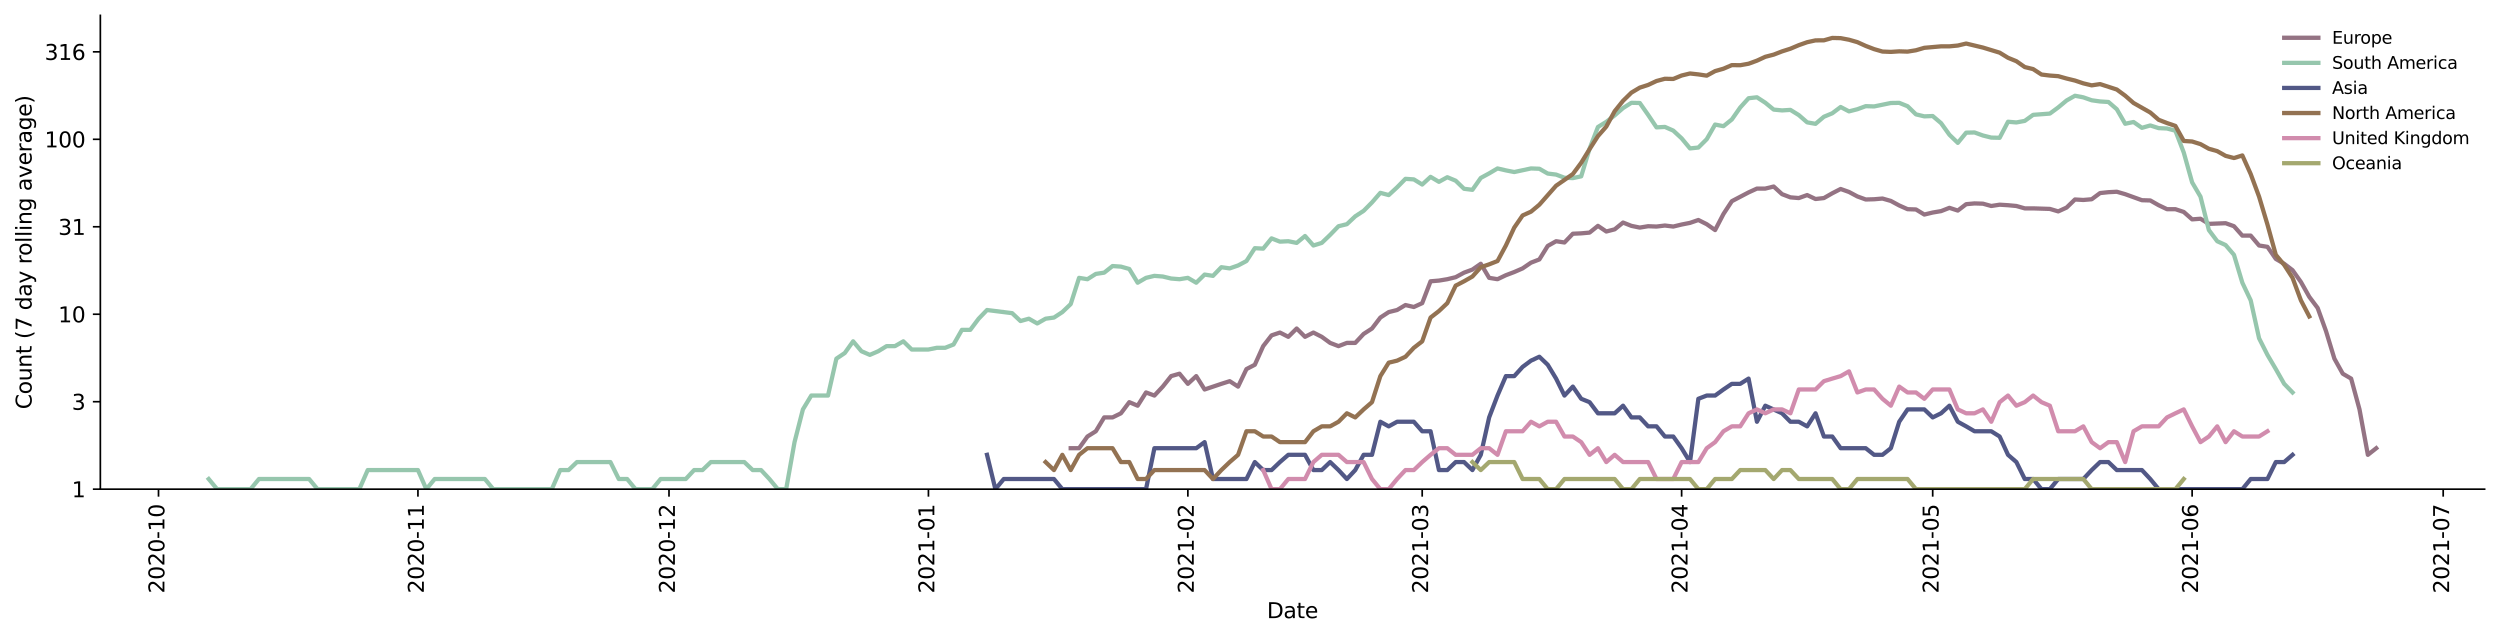 <?xml version="1.0" encoding="utf-8" standalone="no"?>
<!DOCTYPE svg PUBLIC "-//W3C//DTD SVG 1.1//EN"
  "http://www.w3.org/Graphics/SVG/1.1/DTD/svg11.dtd">
<svg height="298.621pt" version="1.1" viewBox="0 0 1170.166 298.621" width="1170.166pt" xmlns="http://www.w3.org/2000/svg" xmlns:xlink="http://www.w3.org/1999/xlink">
 <defs>
  <style type="text/css">*{stroke-linecap:butt;stroke-linejoin:round;}</style>
 </defs>
 <g id="figure_1">
  <g id="patch_1">
   <path d="M 0 298.621 
L 1170.166 298.621 
L 1170.166 0 
L 0 0 
z
" style="fill:#ffffff;"/>
  </g>
  <g id="axes_1">
   <g id="patch_2">
    <path d="M 46.966 228.96 
L 1162.966 228.96 
L 1162.966 7.2 
L 46.966 7.2 
z
" style="fill:#ffffff;"/>
   </g>
   <g id="matplotlib.axis_1">
    <g id="xtick_1">
     <g id="line2d_1">
      <defs>
       <path d="M 0 0 
L 0 3.5 
" id="me06139677f" style="stroke:#000000;stroke-width:0.8;"/>
      </defs>
      <g>
       <use style="stroke:#000000;stroke-width:0.8;" x="74.19" xlink:href="#me06139677f" y="228.96"/>
      </g>
     </g>
     <g id="text_1">
      <!-- 2020-10 -->
      <g transform="translate(76.949 277.743)rotate(-90)scale(0.1 -0.1)">
       <defs>
        <path d="M 1228 531 
L 3431 531 
L 3431 0 
L 469 0 
L 469 531 
Q 828 903 1448 1529 
Q 2069 2156 2228 2338 
Q 2531 2678 2651 2914 
Q 2772 3150 2772 3378 
Q 2772 3750 2511 3984 
Q 2250 4219 1831 4219 
Q 1534 4219 1204 4116 
Q 875 4013 500 3803 
L 500 4441 
Q 881 4594 1212 4672 
Q 1544 4750 1819 4750 
Q 2544 4750 2975 4387 
Q 3406 4025 3406 3419 
Q 3406 3131 3298 2873 
Q 3191 2616 2906 2266 
Q 2828 2175 2409 1742 
Q 1991 1309 1228 531 
z
" id="DejaVuSans-32" transform="scale(0.016)"/>
        <path d="M 2034 4250 
Q 1547 4250 1301 3770 
Q 1056 3291 1056 2328 
Q 1056 1369 1301 889 
Q 1547 409 2034 409 
Q 2525 409 2770 889 
Q 3016 1369 3016 2328 
Q 3016 3291 2770 3770 
Q 2525 4250 2034 4250 
z
M 2034 4750 
Q 2819 4750 3233 4129 
Q 3647 3509 3647 2328 
Q 3647 1150 3233 529 
Q 2819 -91 2034 -91 
Q 1250 -91 836 529 
Q 422 1150 422 2328 
Q 422 3509 836 4129 
Q 1250 4750 2034 4750 
z
" id="DejaVuSans-30" transform="scale(0.016)"/>
        <path d="M 313 2009 
L 1997 2009 
L 1997 1497 
L 313 1497 
L 313 2009 
z
" id="DejaVuSans-2d" transform="scale(0.016)"/>
        <path d="M 794 531 
L 1825 531 
L 1825 4091 
L 703 3866 
L 703 4441 
L 1819 4666 
L 2450 4666 
L 2450 531 
L 3481 531 
L 3481 0 
L 794 0 
L 794 531 
z
" id="DejaVuSans-31" transform="scale(0.016)"/>
       </defs>
       <use xlink:href="#DejaVuSans-32"/>
       <use x="63.623" xlink:href="#DejaVuSans-30"/>
       <use x="127.246" xlink:href="#DejaVuSans-32"/>
       <use x="190.869" xlink:href="#DejaVuSans-30"/>
       <use x="254.492" xlink:href="#DejaVuSans-2d"/>
       <use x="290.576" xlink:href="#DejaVuSans-31"/>
       <use x="354.199" xlink:href="#DejaVuSans-30"/>
      </g>
     </g>
    </g>
    <g id="xtick_2">
     <g id="line2d_2">
      <g>
       <use style="stroke:#000000;stroke-width:0.8;" x="195.622" xlink:href="#me06139677f" y="228.96"/>
      </g>
     </g>
     <g id="text_2">
      <!-- 2020-11 -->
      <g transform="translate(198.381 277.743)rotate(-90)scale(0.1 -0.1)">
       <use xlink:href="#DejaVuSans-32"/>
       <use x="63.623" xlink:href="#DejaVuSans-30"/>
       <use x="127.246" xlink:href="#DejaVuSans-32"/>
       <use x="190.869" xlink:href="#DejaVuSans-30"/>
       <use x="254.492" xlink:href="#DejaVuSans-2d"/>
       <use x="290.576" xlink:href="#DejaVuSans-31"/>
       <use x="354.199" xlink:href="#DejaVuSans-31"/>
      </g>
     </g>
    </g>
    <g id="xtick_3">
     <g id="line2d_3">
      <g>
       <use style="stroke:#000000;stroke-width:0.8;" x="313.137" xlink:href="#me06139677f" y="228.96"/>
      </g>
     </g>
     <g id="text_3">
      <!-- 2020-12 -->
      <g transform="translate(315.896 277.743)rotate(-90)scale(0.1 -0.1)">
       <use xlink:href="#DejaVuSans-32"/>
       <use x="63.623" xlink:href="#DejaVuSans-30"/>
       <use x="127.246" xlink:href="#DejaVuSans-32"/>
       <use x="190.869" xlink:href="#DejaVuSans-30"/>
       <use x="254.492" xlink:href="#DejaVuSans-2d"/>
       <use x="290.576" xlink:href="#DejaVuSans-31"/>
       <use x="354.199" xlink:href="#DejaVuSans-32"/>
      </g>
     </g>
    </g>
    <g id="xtick_4">
     <g id="line2d_4">
      <g>
       <use style="stroke:#000000;stroke-width:0.8;" x="434.569" xlink:href="#me06139677f" y="228.96"/>
      </g>
     </g>
     <g id="text_4">
      <!-- 2021-01 -->
      <g transform="translate(437.328 277.743)rotate(-90)scale(0.1 -0.1)">
       <use xlink:href="#DejaVuSans-32"/>
       <use x="63.623" xlink:href="#DejaVuSans-30"/>
       <use x="127.246" xlink:href="#DejaVuSans-32"/>
       <use x="190.869" xlink:href="#DejaVuSans-31"/>
       <use x="254.492" xlink:href="#DejaVuSans-2d"/>
       <use x="290.576" xlink:href="#DejaVuSans-30"/>
       <use x="354.199" xlink:href="#DejaVuSans-31"/>
      </g>
     </g>
    </g>
    <g id="xtick_5">
     <g id="line2d_5">
      <g>
       <use style="stroke:#000000;stroke-width:0.8;" x="556.001" xlink:href="#me06139677f" y="228.96"/>
      </g>
     </g>
     <g id="text_5">
      <!-- 2021-02 -->
      <g transform="translate(558.76 277.743)rotate(-90)scale(0.1 -0.1)">
       <use xlink:href="#DejaVuSans-32"/>
       <use x="63.623" xlink:href="#DejaVuSans-30"/>
       <use x="127.246" xlink:href="#DejaVuSans-32"/>
       <use x="190.869" xlink:href="#DejaVuSans-31"/>
       <use x="254.492" xlink:href="#DejaVuSans-2d"/>
       <use x="290.576" xlink:href="#DejaVuSans-30"/>
       <use x="354.199" xlink:href="#DejaVuSans-32"/>
      </g>
     </g>
    </g>
    <g id="xtick_6">
     <g id="line2d_6">
      <g>
       <use style="stroke:#000000;stroke-width:0.8;" x="665.682" xlink:href="#me06139677f" y="228.96"/>
      </g>
     </g>
     <g id="text_6">
      <!-- 2021-03 -->
      <g transform="translate(668.441 277.743)rotate(-90)scale(0.1 -0.1)">
       <defs>
        <path d="M 2597 2516 
Q 3050 2419 3304 2112 
Q 3559 1806 3559 1356 
Q 3559 666 3084 287 
Q 2609 -91 1734 -91 
Q 1441 -91 1130 -33 
Q 819 25 488 141 
L 488 750 
Q 750 597 1062 519 
Q 1375 441 1716 441 
Q 2309 441 2620 675 
Q 2931 909 2931 1356 
Q 2931 1769 2642 2001 
Q 2353 2234 1838 2234 
L 1294 2234 
L 1294 2753 
L 1863 2753 
Q 2328 2753 2575 2939 
Q 2822 3125 2822 3475 
Q 2822 3834 2567 4026 
Q 2313 4219 1838 4219 
Q 1578 4219 1281 4162 
Q 984 4106 628 3988 
L 628 4550 
Q 988 4650 1302 4700 
Q 1616 4750 1894 4750 
Q 2613 4750 3031 4423 
Q 3450 4097 3450 3541 
Q 3450 3153 3228 2886 
Q 3006 2619 2597 2516 
z
" id="DejaVuSans-33" transform="scale(0.016)"/>
       </defs>
       <use xlink:href="#DejaVuSans-32"/>
       <use x="63.623" xlink:href="#DejaVuSans-30"/>
       <use x="127.246" xlink:href="#DejaVuSans-32"/>
       <use x="190.869" xlink:href="#DejaVuSans-31"/>
       <use x="254.492" xlink:href="#DejaVuSans-2d"/>
       <use x="290.576" xlink:href="#DejaVuSans-30"/>
       <use x="354.199" xlink:href="#DejaVuSans-33"/>
      </g>
     </g>
    </g>
    <g id="xtick_7">
     <g id="line2d_7">
      <g>
       <use style="stroke:#000000;stroke-width:0.8;" x="787.114" xlink:href="#me06139677f" y="228.96"/>
      </g>
     </g>
     <g id="text_7">
      <!-- 2021-04 -->
      <g transform="translate(789.873 277.743)rotate(-90)scale(0.1 -0.1)">
       <defs>
        <path d="M 2419 4116 
L 825 1625 
L 2419 1625 
L 2419 4116 
z
M 2253 4666 
L 3047 4666 
L 3047 1625 
L 3713 1625 
L 3713 1100 
L 3047 1100 
L 3047 0 
L 2419 0 
L 2419 1100 
L 313 1100 
L 313 1709 
L 2253 4666 
z
" id="DejaVuSans-34" transform="scale(0.016)"/>
       </defs>
       <use xlink:href="#DejaVuSans-32"/>
       <use x="63.623" xlink:href="#DejaVuSans-30"/>
       <use x="127.246" xlink:href="#DejaVuSans-32"/>
       <use x="190.869" xlink:href="#DejaVuSans-31"/>
       <use x="254.492" xlink:href="#DejaVuSans-2d"/>
       <use x="290.576" xlink:href="#DejaVuSans-30"/>
       <use x="354.199" xlink:href="#DejaVuSans-34"/>
      </g>
     </g>
    </g>
    <g id="xtick_8">
     <g id="line2d_8">
      <g>
       <use style="stroke:#000000;stroke-width:0.8;" x="904.629" xlink:href="#me06139677f" y="228.96"/>
      </g>
     </g>
     <g id="text_8">
      <!-- 2021-05 -->
      <g transform="translate(907.388 277.743)rotate(-90)scale(0.1 -0.1)">
       <defs>
        <path d="M 691 4666 
L 3169 4666 
L 3169 4134 
L 1269 4134 
L 1269 2991 
Q 1406 3038 1543 3061 
Q 1681 3084 1819 3084 
Q 2600 3084 3056 2656 
Q 3513 2228 3513 1497 
Q 3513 744 3044 326 
Q 2575 -91 1722 -91 
Q 1428 -91 1123 -41 
Q 819 9 494 109 
L 494 744 
Q 775 591 1075 516 
Q 1375 441 1709 441 
Q 2250 441 2565 725 
Q 2881 1009 2881 1497 
Q 2881 1984 2565 2268 
Q 2250 2553 1709 2553 
Q 1456 2553 1204 2497 
Q 953 2441 691 2322 
L 691 4666 
z
" id="DejaVuSans-35" transform="scale(0.016)"/>
       </defs>
       <use xlink:href="#DejaVuSans-32"/>
       <use x="63.623" xlink:href="#DejaVuSans-30"/>
       <use x="127.246" xlink:href="#DejaVuSans-32"/>
       <use x="190.869" xlink:href="#DejaVuSans-31"/>
       <use x="254.492" xlink:href="#DejaVuSans-2d"/>
       <use x="290.576" xlink:href="#DejaVuSans-30"/>
       <use x="354.199" xlink:href="#DejaVuSans-35"/>
      </g>
     </g>
    </g>
    <g id="xtick_9">
     <g id="line2d_9">
      <g>
       <use style="stroke:#000000;stroke-width:0.8;" x="1026.061" xlink:href="#me06139677f" y="228.96"/>
      </g>
     </g>
     <g id="text_9">
      <!-- 2021-06 -->
      <g transform="translate(1028.82 277.743)rotate(-90)scale(0.1 -0.1)">
       <defs>
        <path d="M 2113 2584 
Q 1688 2584 1439 2293 
Q 1191 2003 1191 1497 
Q 1191 994 1439 701 
Q 1688 409 2113 409 
Q 2538 409 2786 701 
Q 3034 994 3034 1497 
Q 3034 2003 2786 2293 
Q 2538 2584 2113 2584 
z
M 3366 4563 
L 3366 3988 
Q 3128 4100 2886 4159 
Q 2644 4219 2406 4219 
Q 1781 4219 1451 3797 
Q 1122 3375 1075 2522 
Q 1259 2794 1537 2939 
Q 1816 3084 2150 3084 
Q 2853 3084 3261 2657 
Q 3669 2231 3669 1497 
Q 3669 778 3244 343 
Q 2819 -91 2113 -91 
Q 1303 -91 875 529 
Q 447 1150 447 2328 
Q 447 3434 972 4092 
Q 1497 4750 2381 4750 
Q 2619 4750 2861 4703 
Q 3103 4656 3366 4563 
z
" id="DejaVuSans-36" transform="scale(0.016)"/>
       </defs>
       <use xlink:href="#DejaVuSans-32"/>
       <use x="63.623" xlink:href="#DejaVuSans-30"/>
       <use x="127.246" xlink:href="#DejaVuSans-32"/>
       <use x="190.869" xlink:href="#DejaVuSans-31"/>
       <use x="254.492" xlink:href="#DejaVuSans-2d"/>
       <use x="290.576" xlink:href="#DejaVuSans-30"/>
       <use x="354.199" xlink:href="#DejaVuSans-36"/>
      </g>
     </g>
    </g>
    <g id="xtick_10">
     <g id="line2d_10">
      <g>
       <use style="stroke:#000000;stroke-width:0.8;" x="1143.576" xlink:href="#me06139677f" y="228.96"/>
      </g>
     </g>
     <g id="text_10">
      <!-- 2021-07 -->
      <g transform="translate(1146.335 277.743)rotate(-90)scale(0.1 -0.1)">
       <defs>
        <path d="M 525 4666 
L 3525 4666 
L 3525 4397 
L 1831 0 
L 1172 0 
L 2766 4134 
L 525 4134 
L 525 4666 
z
" id="DejaVuSans-37" transform="scale(0.016)"/>
       </defs>
       <use xlink:href="#DejaVuSans-32"/>
       <use x="63.623" xlink:href="#DejaVuSans-30"/>
       <use x="127.246" xlink:href="#DejaVuSans-32"/>
       <use x="190.869" xlink:href="#DejaVuSans-31"/>
       <use x="254.492" xlink:href="#DejaVuSans-2d"/>
       <use x="290.576" xlink:href="#DejaVuSans-30"/>
       <use x="354.199" xlink:href="#DejaVuSans-37"/>
      </g>
     </g>
    </g>
    <g id="text_11">
     <!-- Date -->
     <g transform="translate(593.015 289.341)scale(0.1 -0.1)">
      <defs>
       <path d="M 1259 4147 
L 1259 519 
L 2022 519 
Q 2988 519 3436 956 
Q 3884 1394 3884 2338 
Q 3884 3275 3436 3711 
Q 2988 4147 2022 4147 
L 1259 4147 
z
M 628 4666 
L 1925 4666 
Q 3281 4666 3915 4102 
Q 4550 3538 4550 2338 
Q 4550 1131 3912 565 
Q 3275 0 1925 0 
L 628 0 
L 628 4666 
z
" id="DejaVuSans-44" transform="scale(0.016)"/>
       <path d="M 2194 1759 
Q 1497 1759 1228 1600 
Q 959 1441 959 1056 
Q 959 750 1161 570 
Q 1363 391 1709 391 
Q 2188 391 2477 730 
Q 2766 1069 2766 1631 
L 2766 1759 
L 2194 1759 
z
M 3341 1997 
L 3341 0 
L 2766 0 
L 2766 531 
Q 2569 213 2275 61 
Q 1981 -91 1556 -91 
Q 1019 -91 701 211 
Q 384 513 384 1019 
Q 384 1609 779 1909 
Q 1175 2209 1959 2209 
L 2766 2209 
L 2766 2266 
Q 2766 2663 2505 2880 
Q 2244 3097 1772 3097 
Q 1472 3097 1187 3025 
Q 903 2953 641 2809 
L 641 3341 
Q 956 3463 1253 3523 
Q 1550 3584 1831 3584 
Q 2591 3584 2966 3190 
Q 3341 2797 3341 1997 
z
" id="DejaVuSans-61" transform="scale(0.016)"/>
       <path d="M 1172 4494 
L 1172 3500 
L 2356 3500 
L 2356 3053 
L 1172 3053 
L 1172 1153 
Q 1172 725 1289 603 
Q 1406 481 1766 481 
L 2356 481 
L 2356 0 
L 1766 0 
Q 1100 0 847 248 
Q 594 497 594 1153 
L 594 3053 
L 172 3053 
L 172 3500 
L 594 3500 
L 594 4494 
L 1172 4494 
z
" id="DejaVuSans-74" transform="scale(0.016)"/>
       <path d="M 3597 1894 
L 3597 1613 
L 953 1613 
Q 991 1019 1311 708 
Q 1631 397 2203 397 
Q 2534 397 2845 478 
Q 3156 559 3463 722 
L 3463 178 
Q 3153 47 2828 -22 
Q 2503 -91 2169 -91 
Q 1331 -91 842 396 
Q 353 884 353 1716 
Q 353 2575 817 3079 
Q 1281 3584 2069 3584 
Q 2775 3584 3186 3129 
Q 3597 2675 3597 1894 
z
M 3022 2063 
Q 3016 2534 2758 2815 
Q 2500 3097 2075 3097 
Q 1594 3097 1305 2825 
Q 1016 2553 972 2059 
L 3022 2063 
z
" id="DejaVuSans-65" transform="scale(0.016)"/>
      </defs>
      <use xlink:href="#DejaVuSans-44"/>
      <use x="77.002" xlink:href="#DejaVuSans-61"/>
      <use x="138.281" xlink:href="#DejaVuSans-74"/>
      <use x="177.49" xlink:href="#DejaVuSans-65"/>
     </g>
    </g>
   </g>
   <g id="matplotlib.axis_2">
    <g id="ytick_1">
     <g id="line2d_11">
      <defs>
       <path d="M 0 0 
L -3.5 0 
" id="m7903269e47" style="stroke:#000000;stroke-width:0.8;"/>
      </defs>
      <g>
       <use style="stroke:#000000;stroke-width:0.8;" x="46.966" xlink:href="#m7903269e47" y="228.96"/>
      </g>
     </g>
     <g id="text_12">
      <!-- 1 -->
      <g transform="translate(33.603 232.759)scale(0.1 -0.1)">
       <use xlink:href="#DejaVuSans-31"/>
      </g>
     </g>
    </g>
    <g id="ytick_2">
     <g id="line2d_12">
      <g>
       <use style="stroke:#000000;stroke-width:0.8;" x="46.966" xlink:href="#m7903269e47" y="188.021"/>
      </g>
     </g>
     <g id="text_13">
      <!-- 3 -->
      <g transform="translate(33.603 191.82)scale(0.1 -0.1)">
       <use xlink:href="#DejaVuSans-33"/>
      </g>
     </g>
    </g>
    <g id="ytick_3">
     <g id="line2d_13">
      <g>
       <use style="stroke:#000000;stroke-width:0.8;" x="46.966" xlink:href="#m7903269e47" y="147.082"/>
      </g>
     </g>
     <g id="text_14">
      <!-- 10 -->
      <g transform="translate(27.241 150.882)scale(0.1 -0.1)">
       <use xlink:href="#DejaVuSans-31"/>
       <use x="63.623" xlink:href="#DejaVuSans-30"/>
      </g>
     </g>
    </g>
    <g id="ytick_4">
     <g id="line2d_14">
      <g>
       <use style="stroke:#000000;stroke-width:0.8;" x="46.966" xlink:href="#m7903269e47" y="106.143"/>
      </g>
     </g>
     <g id="text_15">
      <!-- 31 -->
      <g transform="translate(27.241 109.943)scale(0.1 -0.1)">
       <use xlink:href="#DejaVuSans-33"/>
       <use x="63.623" xlink:href="#DejaVuSans-31"/>
      </g>
     </g>
    </g>
    <g id="ytick_5">
     <g id="line2d_15">
      <g>
       <use style="stroke:#000000;stroke-width:0.8;" x="46.966" xlink:href="#m7903269e47" y="65.205"/>
      </g>
     </g>
     <g id="text_16">
      <!-- 100 -->
      <g transform="translate(20.878 69.004)scale(0.1 -0.1)">
       <use xlink:href="#DejaVuSans-31"/>
       <use x="63.623" xlink:href="#DejaVuSans-30"/>
       <use x="127.246" xlink:href="#DejaVuSans-30"/>
      </g>
     </g>
    </g>
    <g id="ytick_6">
     <g id="line2d_16">
      <g>
       <use style="stroke:#000000;stroke-width:0.8;" x="46.966" xlink:href="#m7903269e47" y="24.266"/>
      </g>
     </g>
     <g id="text_17">
      <!-- 316 -->
      <g transform="translate(20.878 28.065)scale(0.1 -0.1)">
       <use xlink:href="#DejaVuSans-33"/>
       <use x="63.623" xlink:href="#DejaVuSans-31"/>
       <use x="127.246" xlink:href="#DejaVuSans-36"/>
      </g>
     </g>
    </g>
    <g id="text_18">
     <!-- Count (7 day rolling average) -->
     <g transform="translate(14.798 191.548)rotate(-90)scale(0.1 -0.1)">
      <defs>
       <path d="M 4122 4306 
L 4122 3641 
Q 3803 3938 3442 4084 
Q 3081 4231 2675 4231 
Q 1875 4231 1450 3742 
Q 1025 3253 1025 2328 
Q 1025 1406 1450 917 
Q 1875 428 2675 428 
Q 3081 428 3442 575 
Q 3803 722 4122 1019 
L 4122 359 
Q 3791 134 3420 21 
Q 3050 -91 2638 -91 
Q 1578 -91 968 557 
Q 359 1206 359 2328 
Q 359 3453 968 4101 
Q 1578 4750 2638 4750 
Q 3056 4750 3426 4639 
Q 3797 4528 4122 4306 
z
" id="DejaVuSans-43" transform="scale(0.016)"/>
       <path d="M 1959 3097 
Q 1497 3097 1228 2736 
Q 959 2375 959 1747 
Q 959 1119 1226 758 
Q 1494 397 1959 397 
Q 2419 397 2687 759 
Q 2956 1122 2956 1747 
Q 2956 2369 2687 2733 
Q 2419 3097 1959 3097 
z
M 1959 3584 
Q 2709 3584 3137 3096 
Q 3566 2609 3566 1747 
Q 3566 888 3137 398 
Q 2709 -91 1959 -91 
Q 1206 -91 779 398 
Q 353 888 353 1747 
Q 353 2609 779 3096 
Q 1206 3584 1959 3584 
z
" id="DejaVuSans-6f" transform="scale(0.016)"/>
       <path d="M 544 1381 
L 544 3500 
L 1119 3500 
L 1119 1403 
Q 1119 906 1312 657 
Q 1506 409 1894 409 
Q 2359 409 2629 706 
Q 2900 1003 2900 1516 
L 2900 3500 
L 3475 3500 
L 3475 0 
L 2900 0 
L 2900 538 
Q 2691 219 2414 64 
Q 2138 -91 1772 -91 
Q 1169 -91 856 284 
Q 544 659 544 1381 
z
M 1991 3584 
L 1991 3584 
z
" id="DejaVuSans-75" transform="scale(0.016)"/>
       <path d="M 3513 2113 
L 3513 0 
L 2938 0 
L 2938 2094 
Q 2938 2591 2744 2837 
Q 2550 3084 2163 3084 
Q 1697 3084 1428 2787 
Q 1159 2491 1159 1978 
L 1159 0 
L 581 0 
L 581 3500 
L 1159 3500 
L 1159 2956 
Q 1366 3272 1645 3428 
Q 1925 3584 2291 3584 
Q 2894 3584 3203 3211 
Q 3513 2838 3513 2113 
z
" id="DejaVuSans-6e" transform="scale(0.016)"/>
       <path id="DejaVuSans-20" transform="scale(0.016)"/>
       <path d="M 1984 4856 
Q 1566 4138 1362 3434 
Q 1159 2731 1159 2009 
Q 1159 1288 1364 580 
Q 1569 -128 1984 -844 
L 1484 -844 
Q 1016 -109 783 600 
Q 550 1309 550 2009 
Q 550 2706 781 3412 
Q 1013 4119 1484 4856 
L 1984 4856 
z
" id="DejaVuSans-28" transform="scale(0.016)"/>
       <path d="M 2906 2969 
L 2906 4863 
L 3481 4863 
L 3481 0 
L 2906 0 
L 2906 525 
Q 2725 213 2448 61 
Q 2172 -91 1784 -91 
Q 1150 -91 751 415 
Q 353 922 353 1747 
Q 353 2572 751 3078 
Q 1150 3584 1784 3584 
Q 2172 3584 2448 3432 
Q 2725 3281 2906 2969 
z
M 947 1747 
Q 947 1113 1208 752 
Q 1469 391 1925 391 
Q 2381 391 2643 752 
Q 2906 1113 2906 1747 
Q 2906 2381 2643 2742 
Q 2381 3103 1925 3103 
Q 1469 3103 1208 2742 
Q 947 2381 947 1747 
z
" id="DejaVuSans-64" transform="scale(0.016)"/>
       <path d="M 2059 -325 
Q 1816 -950 1584 -1140 
Q 1353 -1331 966 -1331 
L 506 -1331 
L 506 -850 
L 844 -850 
Q 1081 -850 1212 -737 
Q 1344 -625 1503 -206 
L 1606 56 
L 191 3500 
L 800 3500 
L 1894 763 
L 2988 3500 
L 3597 3500 
L 2059 -325 
z
" id="DejaVuSans-79" transform="scale(0.016)"/>
       <path d="M 2631 2963 
Q 2534 3019 2420 3045 
Q 2306 3072 2169 3072 
Q 1681 3072 1420 2755 
Q 1159 2438 1159 1844 
L 1159 0 
L 581 0 
L 581 3500 
L 1159 3500 
L 1159 2956 
Q 1341 3275 1631 3429 
Q 1922 3584 2338 3584 
Q 2397 3584 2469 3576 
Q 2541 3569 2628 3553 
L 2631 2963 
z
" id="DejaVuSans-72" transform="scale(0.016)"/>
       <path d="M 603 4863 
L 1178 4863 
L 1178 0 
L 603 0 
L 603 4863 
z
" id="DejaVuSans-6c" transform="scale(0.016)"/>
       <path d="M 603 3500 
L 1178 3500 
L 1178 0 
L 603 0 
L 603 3500 
z
M 603 4863 
L 1178 4863 
L 1178 4134 
L 603 4134 
L 603 4863 
z
" id="DejaVuSans-69" transform="scale(0.016)"/>
       <path d="M 2906 1791 
Q 2906 2416 2648 2759 
Q 2391 3103 1925 3103 
Q 1463 3103 1205 2759 
Q 947 2416 947 1791 
Q 947 1169 1205 825 
Q 1463 481 1925 481 
Q 2391 481 2648 825 
Q 2906 1169 2906 1791 
z
M 3481 434 
Q 3481 -459 3084 -895 
Q 2688 -1331 1869 -1331 
Q 1566 -1331 1297 -1286 
Q 1028 -1241 775 -1147 
L 775 -588 
Q 1028 -725 1275 -790 
Q 1522 -856 1778 -856 
Q 2344 -856 2625 -561 
Q 2906 -266 2906 331 
L 2906 616 
Q 2728 306 2450 153 
Q 2172 0 1784 0 
Q 1141 0 747 490 
Q 353 981 353 1791 
Q 353 2603 747 3093 
Q 1141 3584 1784 3584 
Q 2172 3584 2450 3431 
Q 2728 3278 2906 2969 
L 2906 3500 
L 3481 3500 
L 3481 434 
z
" id="DejaVuSans-67" transform="scale(0.016)"/>
       <path d="M 191 3500 
L 800 3500 
L 1894 563 
L 2988 3500 
L 3597 3500 
L 2284 0 
L 1503 0 
L 191 3500 
z
" id="DejaVuSans-76" transform="scale(0.016)"/>
       <path d="M 513 4856 
L 1013 4856 
Q 1481 4119 1714 3412 
Q 1947 2706 1947 2009 
Q 1947 1309 1714 600 
Q 1481 -109 1013 -844 
L 513 -844 
Q 928 -128 1133 580 
Q 1338 1288 1338 2009 
Q 1338 2731 1133 3434 
Q 928 4138 513 4856 
z
" id="DejaVuSans-29" transform="scale(0.016)"/>
      </defs>
      <use xlink:href="#DejaVuSans-43"/>
      <use x="69.824" xlink:href="#DejaVuSans-6f"/>
      <use x="131.006" xlink:href="#DejaVuSans-75"/>
      <use x="194.385" xlink:href="#DejaVuSans-6e"/>
      <use x="257.764" xlink:href="#DejaVuSans-74"/>
      <use x="296.973" xlink:href="#DejaVuSans-20"/>
      <use x="328.76" xlink:href="#DejaVuSans-28"/>
      <use x="367.773" xlink:href="#DejaVuSans-37"/>
      <use x="431.396" xlink:href="#DejaVuSans-20"/>
      <use x="463.184" xlink:href="#DejaVuSans-64"/>
      <use x="526.66" xlink:href="#DejaVuSans-61"/>
      <use x="587.939" xlink:href="#DejaVuSans-79"/>
      <use x="647.119" xlink:href="#DejaVuSans-20"/>
      <use x="678.906" xlink:href="#DejaVuSans-72"/>
      <use x="717.77" xlink:href="#DejaVuSans-6f"/>
      <use x="778.951" xlink:href="#DejaVuSans-6c"/>
      <use x="806.734" xlink:href="#DejaVuSans-6c"/>
      <use x="834.518" xlink:href="#DejaVuSans-69"/>
      <use x="862.301" xlink:href="#DejaVuSans-6e"/>
      <use x="925.68" xlink:href="#DejaVuSans-67"/>
      <use x="989.156" xlink:href="#DejaVuSans-20"/>
      <use x="1020.943" xlink:href="#DejaVuSans-61"/>
      <use x="1082.223" xlink:href="#DejaVuSans-76"/>
      <use x="1141.402" xlink:href="#DejaVuSans-65"/>
      <use x="1202.926" xlink:href="#DejaVuSans-72"/>
      <use x="1244.039" xlink:href="#DejaVuSans-61"/>
      <use x="1305.318" xlink:href="#DejaVuSans-67"/>
      <use x="1368.795" xlink:href="#DejaVuSans-65"/>
      <use x="1430.318" xlink:href="#DejaVuSans-29"/>
     </g>
    </g>
   </g>
   <g id="line2d_17">
    <path clip-path="url(#p5db928ac6c)" d="M 501.161 209.794 
L 505.078 209.794 
L 508.995 204.312 
L 512.912 201.859 
L 516.829 195.376 
L 520.747 195.376 
L 524.664 193.453 
L 528.581 188.24 
L 532.498 189.894 
L 536.415 183.695 
L 540.332 185.146 
L 544.25 180.958 
L 548.167 176.045 
L 552.084 174.916 
L 556.001 179.665 
L 559.918 176.045 
L 563.835 182.3 
L 571.67 179.665 
L 575.587 178.417 
L 579.504 180.958 
L 583.421 172.761 
L 587.338 170.728 
L 591.256 162.012 
L 595.173 156.975 
L 599.09 155.658 
L 603.007 157.652 
L 606.924 153.769 
L 610.841 157.652 
L 614.759 155.658 
L 618.676 157.652 
L 622.593 160.499 
L 626.51 162.012 
L 630.427 160.499 
L 634.344 160.499 
L 638.262 156.31 
L 642.179 153.769 
L 646.096 148.64 
L 650.013 146.081 
L 653.93 145.106 
L 657.847 142.781 
L 661.765 143.693 
L 665.682 141.892 
L 669.599 131.663 
L 673.516 131.335 
L 677.433 130.688 
L 681.35 129.74 
L 685.267 127.621 
L 689.185 126.181 
L 693.102 123.465 
L 697.019 130.053 
L 700.936 130.688 
L 704.853 128.816 
L 708.77 127.328 
L 712.688 125.621 
L 716.605 122.946 
L 720.522 121.433 
L 724.439 115.115 
L 728.356 112.91 
L 732.273 113.498 
L 736.191 109.398 
L 740.108 109.222 
L 744.025 108.874 
L 747.942 105.722 
L 751.859 108.357 
L 755.776 107.346 
L 759.694 104.169 
L 763.611 105.722 
L 767.528 106.525 
L 771.445 105.881 
L 775.362 106.041 
L 779.279 105.563 
L 783.197 106.041 
L 787.114 105.092 
L 791.031 104.321 
L 794.948 102.973 
L 798.865 104.937 
L 802.782 107.68 
L 806.7 100.15 
L 810.617 94.168 
L 818.451 90.056 
L 822.368 88.263 
L 826.285 88.263 
L 830.203 87.304 
L 834.12 90.883 
L 838.037 92.378 
L 841.954 92.707 
L 845.871 91.304 
L 849.788 93.15 
L 853.706 92.707 
L 857.623 90.467 
L 861.54 88.458 
L 865.457 89.852 
L 869.374 91.945 
L 873.291 93.374 
L 877.209 93.262 
L 881.126 92.928 
L 885.043 94.053 
L 888.96 96.173 
L 892.877 97.914 
L 896.794 98.042 
L 900.712 100.422 
L 904.629 99.478 
L 908.546 98.818 
L 912.463 97.283 
L 916.38 98.557 
L 920.297 95.572 
L 924.214 95.215 
L 928.132 95.334 
L 932.049 96.417 
L 935.966 95.811 
L 939.883 96.052 
L 943.8 96.417 
L 947.717 97.534 
L 951.635 97.534 
L 959.469 97.787 
L 963.386 98.949 
L 967.303 97.158 
L 971.22 93.374 
L 975.138 93.599 
L 979.055 93.262 
L 982.972 90.364 
L 986.889 89.954 
L 990.806 89.751 
L 994.723 90.883 
L 1002.558 93.712 
L 1006.475 93.825 
L 1010.392 96.052 
L 1014.309 97.914 
L 1018.226 97.914 
L 1022.144 99.212 
L 1026.061 102.681 
L 1029.978 102.39 
L 1033.895 104.782 
L 1041.729 104.474 
L 1045.647 105.881 
L 1049.564 110.289 
L 1053.481 110.289 
L 1057.398 114.909 
L 1061.315 115.531 
L 1065.232 121.187 
L 1069.15 123.465 
L 1073.067 126.465 
L 1076.984 131.993 
L 1080.901 138.945 
L 1084.818 144.158 
L 1088.735 155.017 
L 1092.653 167.882 
L 1096.57 174.916 
L 1100.487 177.211 
L 1104.404 191.629 
L 1108.321 212.888 
L 1112.238 209.794 
L 1112.238 209.794 
" style="fill:none;stroke:#947383;stroke-linecap:square;stroke-width:2;"/>
   </g>
   <g id="line2d_18">
    <path clip-path="url(#p5db928ac6c)" d="M 97.693 224.212 
L 101.61 228.96 
L 117.279 228.96 
L 121.196 224.212 
L 144.699 224.212 
L 148.616 228.96 
L 168.202 228.96 
L 172.119 220.024 
L 195.622 220.024 
L 199.539 228.96 
L 203.456 224.212 
L 226.959 224.212 
L 230.876 228.96 
L 258.297 228.96 
L 262.214 220.024 
L 266.131 220.024 
L 270.048 216.277 
L 285.717 216.277 
L 289.634 224.212 
L 293.551 224.212 
L 297.468 228.96 
L 305.303 228.96 
L 309.22 224.212 
L 320.971 224.212 
L 324.888 220.024 
L 328.806 220.024 
L 332.723 216.277 
L 348.391 216.277 
L 352.309 220.024 
L 356.226 220.024 
L 360.143 224.212 
L 364.06 228.96 
L 367.977 228.96 
L 371.894 206.948 
L 375.812 191.629 
L 379.729 185.146 
L 387.563 185.146 
L 391.48 167.882 
L 395.397 165.247 
L 399.315 159.765 
L 403.232 164.41 
L 407.149 166.104 
L 411.066 164.41 
L 414.983 162.012 
L 418.9 162.012 
L 422.818 159.765 
L 426.735 163.593 
L 434.569 163.593 
L 438.486 162.793 
L 442.403 162.793 
L 446.32 161.247 
L 450.238 154.388 
L 454.155 154.388 
L 458.072 149.175 
L 461.989 145.106 
L 473.741 146.578 
L 477.658 150.269 
L 481.575 149.175 
L 485.492 151.398 
L 489.409 149.175 
L 493.326 148.64 
L 497.244 146.081 
L 501.161 142.334 
L 505.078 130.053 
L 508.995 130.688 
L 512.912 128.214 
L 516.829 127.621 
L 520.747 124.527 
L 524.664 124.797 
L 528.581 125.9 
L 532.498 132.327 
L 536.415 130.053 
L 540.332 129.122 
L 544.25 129.429 
L 548.167 130.369 
L 552.084 130.688 
L 556.001 130.053 
L 559.918 132.327 
L 563.835 128.514 
L 567.753 129.122 
L 571.67 125.07 
L 575.587 125.621 
L 579.504 124.259 
L 583.421 122.182 
L 587.338 116.164 
L 591.256 116.377 
L 595.173 111.576 
L 599.09 113.105 
L 603.007 112.91 
L 606.924 113.696 
L 610.841 110.47 
L 614.759 114.909 
L 618.676 113.696 
L 622.593 109.93 
L 626.51 105.881 
L 630.427 104.937 
L 634.344 101.252 
L 638.262 98.687 
L 642.179 94.746 
L 646.096 90.261 
L 650.013 91.304 
L 653.93 87.685 
L 657.847 83.709 
L 661.765 83.967 
L 665.682 86.371 
L 669.599 82.781 
L 673.516 85.104 
L 677.433 82.948 
L 681.35 84.575 
L 685.267 88.36 
L 689.185 88.851 
L 693.102 83.285 
L 697.019 81.154 
L 700.936 78.844 
L 704.853 79.75 
L 708.77 80.523 
L 716.605 78.844 
L 720.522 78.993 
L 724.439 81.233 
L 728.356 81.715 
L 732.273 83.2 
L 736.191 83.369 
L 740.108 82.532 
L 744.025 69.577 
L 747.942 59.448 
L 751.859 57.027 
L 755.776 54.01 
L 759.694 50.584 
L 763.611 48.113 
L 767.528 48.207 
L 771.445 53.788 
L 775.362 59.622 
L 779.279 59.405 
L 783.197 61.129 
L 787.114 64.75 
L 791.031 69.463 
L 794.948 69.064 
L 798.865 65.154 
L 802.782 58.301 
L 806.7 59.062 
L 810.617 55.914 
L 814.534 50.316 
L 818.451 45.979 
L 822.368 45.538 
L 826.285 48.081 
L 830.203 51.298 
L 834.12 51.678 
L 838.037 51.436 
L 841.954 53.862 
L 845.871 57.27 
L 849.788 57.967 
L 853.706 54.646 
L 857.623 53.023 
L 861.54 50.082 
L 865.457 52.133 
L 869.374 51.127 
L 873.291 49.686 
L 877.209 49.818 
L 885.043 48.207 
L 888.96 48.144 
L 892.877 49.719 
L 896.794 53.531 
L 900.712 54.458 
L 904.629 54.308 
L 908.546 57.637 
L 912.463 63.085 
L 916.38 66.868 
L 920.297 62.094 
L 924.214 62.001 
L 928.132 63.421 
L 932.049 64.401 
L 935.966 64.5 
L 939.883 56.986 
L 943.8 57.31 
L 947.717 56.586 
L 951.635 53.752 
L 959.469 53.167 
L 963.386 50.282 
L 967.303 47.03 
L 971.22 44.815 
L 975.138 45.567 
L 979.055 46.939 
L 982.972 47.49 
L 986.889 47.738 
L 990.806 51.127 
L 994.723 57.926 
L 998.641 57.108 
L 1002.558 59.839 
L 1006.475 58.721 
L 1010.392 59.971 
L 1014.309 60.147 
L 1018.226 61.175 
L 1022.144 71.404 
L 1026.061 85.372 
L 1029.978 92.052 
L 1033.895 107.68 
L 1037.812 112.91 
L 1041.729 114.704 
L 1045.647 119.277 
L 1049.564 132.327 
L 1053.481 140.599 
L 1057.398 158.343 
L 1061.315 166.104 
L 1065.232 172.761 
L 1069.15 179.665 
L 1073.067 183.695 
L 1073.067 183.695 
" style="fill:none;stroke:#96c6ad;stroke-linecap:square;stroke-width:2;"/>
   </g>
   <g id="line2d_19">
    <path clip-path="url(#p5db928ac6c)" d="M 461.989 212.888 
L 465.906 228.96 
L 469.823 224.212 
L 493.326 224.212 
L 497.244 228.96 
L 536.415 228.96 
L 540.332 209.794 
L 559.918 209.794 
L 563.835 206.948 
L 567.753 224.212 
L 583.421 224.212 
L 587.338 216.277 
L 591.256 220.024 
L 595.173 220.024 
L 599.09 216.277 
L 603.007 212.888 
L 610.841 212.888 
L 614.759 220.024 
L 618.676 220.024 
L 622.593 216.277 
L 626.51 220.024 
L 630.427 224.212 
L 634.344 220.024 
L 638.262 212.888 
L 642.179 212.888 
L 646.096 197.408 
L 650.013 199.564 
L 653.93 197.408 
L 661.765 197.408 
L 665.682 201.859 
L 669.599 201.859 
L 673.516 220.024 
L 677.433 220.024 
L 681.35 216.277 
L 685.267 216.277 
L 689.185 220.024 
L 693.102 212.888 
L 697.019 195.376 
L 700.936 185.146 
L 704.853 176.045 
L 708.77 176.045 
L 712.688 171.73 
L 716.605 168.806 
L 720.522 166.982 
L 724.439 170.728 
L 728.356 177.211 
L 732.273 185.146 
L 736.191 180.958 
L 740.108 186.66 
L 744.025 188.24 
L 747.942 193.453 
L 755.776 193.453 
L 759.694 189.894 
L 763.611 195.376 
L 767.528 195.376 
L 771.445 199.564 
L 775.362 199.564 
L 779.279 204.312 
L 783.197 204.312 
L 787.114 209.794 
L 791.031 216.277 
L 794.948 186.66 
L 798.865 185.146 
L 802.782 185.146 
L 806.7 182.3 
L 810.617 179.665 
L 814.534 179.665 
L 818.451 177.211 
L 822.368 197.408 
L 826.285 189.894 
L 834.12 193.453 
L 838.037 197.408 
L 841.954 197.408 
L 845.871 199.564 
L 849.788 193.453 
L 853.706 204.312 
L 857.623 204.312 
L 861.54 209.794 
L 873.291 209.794 
L 877.209 212.888 
L 881.126 212.888 
L 885.043 209.794 
L 888.96 197.408 
L 892.877 191.629 
L 900.712 191.629 
L 904.629 195.376 
L 908.546 193.453 
L 912.463 189.894 
L 916.38 197.408 
L 920.297 199.564 
L 924.214 201.859 
L 932.049 201.859 
L 935.966 204.312 
L 939.883 212.888 
L 943.8 216.277 
L 947.717 224.212 
L 951.635 224.212 
L 955.552 228.96 
L 959.469 228.96 
L 963.386 224.212 
L 975.138 224.212 
L 979.055 220.024 
L 982.972 216.277 
L 986.889 216.277 
L 990.806 220.024 
L 1002.558 220.024 
L 1006.475 224.212 
L 1010.392 228.96 
L 1049.564 228.96 
L 1053.481 224.212 
L 1061.315 224.212 
L 1065.232 216.277 
L 1069.15 216.277 
L 1073.067 212.888 
L 1073.067 212.888 
" style="fill:none;stroke:#525886;stroke-linecap:square;stroke-width:2;"/>
   </g>
   <g id="line2d_20">
    <path clip-path="url(#p5db928ac6c)" d="M 489.409 216.277 
L 493.326 220.024 
L 497.244 212.888 
L 501.161 220.024 
L 505.078 212.888 
L 508.995 209.794 
L 520.747 209.794 
L 524.664 216.277 
L 528.581 216.277 
L 532.498 224.212 
L 536.415 224.212 
L 540.332 220.024 
L 563.835 220.024 
L 567.753 224.212 
L 571.67 220.024 
L 575.587 216.277 
L 579.504 212.888 
L 583.421 201.859 
L 587.338 201.859 
L 591.256 204.312 
L 595.173 204.312 
L 599.09 206.948 
L 610.841 206.948 
L 614.759 201.859 
L 618.676 199.564 
L 622.593 199.564 
L 626.51 197.408 
L 630.427 193.453 
L 634.344 195.376 
L 638.262 191.629 
L 642.179 188.24 
L 646.096 176.045 
L 650.013 169.754 
L 653.93 168.806 
L 657.847 166.982 
L 661.765 162.793 
L 665.682 159.765 
L 669.599 148.64 
L 673.516 145.59 
L 677.433 141.892 
L 681.35 133.695 
L 685.267 131.663 
L 689.185 129.429 
L 693.102 125.07 
L 697.019 123.728 
L 700.936 122.182 
L 704.853 114.909 
L 708.77 106.525 
L 712.688 100.835 
L 716.605 99.08 
L 720.522 95.811 
L 728.356 86.928 
L 736.191 81.473 
L 740.108 76.187 
L 744.025 69.808 
L 747.942 63.712 
L 751.859 59.233 
L 755.776 52.062 
L 759.694 47.183 
L 763.611 43.357 
L 767.528 41.017 
L 771.445 39.753 
L 775.362 37.914 
L 779.279 36.869 
L 783.197 36.961 
L 787.114 35.345 
L 791.031 34.393 
L 794.948 34.822 
L 798.865 35.411 
L 802.782 33.278 
L 806.7 32.158 
L 810.617 30.474 
L 814.534 30.531 
L 818.451 29.829 
L 822.368 28.393 
L 826.285 26.582 
L 830.203 25.568 
L 834.12 24.051 
L 838.037 22.796 
L 841.954 21.14 
L 845.871 19.755 
L 849.788 18.902 
L 853.706 18.874 
L 857.623 17.76 
L 861.54 17.854 
L 865.457 18.599 
L 869.374 19.726 
L 873.291 21.495 
L 877.209 22.997 
L 881.126 24.131 
L 885.043 24.291 
L 888.96 24.035 
L 892.877 24.163 
L 896.794 23.528 
L 900.712 22.382 
L 908.546 21.688 
L 912.463 21.688 
L 916.38 21.317 
L 920.297 20.383 
L 928.132 22.261 
L 935.966 24.647 
L 939.883 27.048 
L 943.8 28.647 
L 947.717 31.384 
L 951.635 32.339 
L 955.552 34.887 
L 959.469 35.367 
L 963.386 35.653 
L 967.303 36.755 
L 971.22 37.703 
L 975.138 39.016 
L 979.055 39.953 
L 982.972 39.358 
L 990.806 41.903 
L 994.723 44.787 
L 998.641 48.207 
L 1006.475 52.664 
L 1010.392 56.071 
L 1014.309 57.596 
L 1018.226 58.934 
L 1022.144 65.975 
L 1026.061 66.235 
L 1029.978 67.459 
L 1033.895 69.635 
L 1037.812 70.745 
L 1041.729 72.949 
L 1045.647 73.975 
L 1049.564 72.76 
L 1053.481 81.473 
L 1057.398 92.052 
L 1061.315 105.092 
L 1065.232 119.277 
L 1069.15 123.992 
L 1073.067 130.053 
L 1076.984 140.599 
L 1080.901 148.113 
L 1080.901 148.113 
" style="fill:none;stroke:#937252;stroke-linecap:square;stroke-width:2;"/>
   </g>
   <g id="line2d_21">
    <path clip-path="url(#p5db928ac6c)" d="M 591.256 220.024 
L 595.173 228.96 
L 599.09 228.96 
L 603.007 224.212 
L 606.924 224.212 
L 610.841 224.212 
L 614.759 216.277 
L 618.676 212.888 
L 622.593 212.888 
L 626.51 212.888 
L 630.427 216.277 
L 634.344 216.277 
L 638.262 216.277 
L 642.179 224.212 
L 646.096 228.96 
L 650.013 228.96 
L 653.93 224.212 
L 657.847 220.024 
L 661.765 220.024 
L 665.682 216.277 
L 669.599 212.888 
L 673.516 209.794 
L 677.433 209.794 
L 681.35 212.888 
L 685.267 212.888 
L 689.185 212.888 
L 693.102 209.794 
L 697.019 209.794 
L 700.936 212.888 
L 704.853 201.859 
L 708.77 201.859 
L 712.688 201.859 
L 716.605 197.408 
L 720.522 199.564 
L 724.439 197.408 
L 728.356 197.408 
L 732.273 204.312 
L 736.191 204.312 
L 740.108 206.948 
L 744.025 212.888 
L 747.942 209.794 
L 751.859 216.277 
L 755.776 212.888 
L 759.694 216.277 
L 763.611 216.277 
L 767.528 216.277 
L 771.445 216.277 
L 775.362 224.212 
L 779.279 224.212 
L 783.197 224.212 
L 787.114 216.277 
L 791.031 216.277 
L 794.948 216.277 
L 798.865 209.794 
L 802.782 206.948 
L 806.7 201.859 
L 810.617 199.564 
L 814.534 199.564 
L 818.451 193.453 
L 822.368 191.629 
L 826.285 193.453 
L 830.203 191.629 
L 834.12 191.629 
L 838.037 193.453 
L 841.954 182.3 
L 845.871 182.3 
L 849.788 182.3 
L 853.706 178.417 
L 857.623 177.211 
L 861.54 176.045 
L 865.457 173.822 
L 869.374 183.695 
L 873.291 182.3 
L 877.209 182.3 
L 881.126 186.66 
L 885.043 189.894 
L 888.96 180.958 
L 892.877 183.695 
L 896.794 183.695 
L 900.712 186.66 
L 904.629 182.3 
L 908.546 182.3 
L 912.463 182.3 
L 916.38 191.629 
L 920.297 193.453 
L 924.214 193.453 
L 928.132 191.629 
L 932.049 197.408 
L 935.966 188.24 
L 939.883 185.146 
L 943.8 189.894 
L 947.717 188.24 
L 951.635 185.146 
L 955.552 188.24 
L 959.469 189.894 
L 963.386 201.859 
L 967.303 201.859 
L 971.22 201.859 
L 975.138 199.564 
L 979.055 206.948 
L 982.972 209.794 
L 986.889 206.948 
L 990.806 206.948 
L 994.723 216.277 
L 998.641 201.859 
L 1002.558 199.564 
L 1006.475 199.564 
L 1010.392 199.564 
L 1014.309 195.376 
L 1018.226 193.453 
L 1022.144 191.629 
L 1026.061 199.564 
L 1029.978 206.948 
L 1033.895 204.312 
L 1037.812 199.564 
L 1041.729 206.948 
L 1045.647 201.859 
L 1049.564 204.312 
L 1053.481 204.312 
L 1057.398 204.312 
L 1061.315 201.859 
" style="fill:none;stroke:#d18cad;stroke-linecap:square;stroke-width:2;"/>
   </g>
   <g id="line2d_22">
    <path clip-path="url(#p5db928ac6c)" d="M 689.185 216.277 
L 693.102 220.024 
L 697.019 216.277 
L 700.936 216.277 
L 704.853 216.277 
L 708.77 216.277 
L 712.688 224.212 
L 716.605 224.212 
L 720.522 224.212 
L 724.439 228.96 
L 728.356 228.96 
L 732.273 224.212 
L 736.191 224.212 
L 740.108 224.212 
L 744.025 224.212 
L 747.942 224.212 
L 751.859 224.212 
L 755.776 224.212 
L 759.694 228.96 
L 763.611 228.96 
L 767.528 224.212 
L 771.445 224.212 
L 775.362 224.212 
L 779.279 224.212 
L 783.197 224.212 
L 787.114 224.212 
L 791.031 224.212 
L 794.948 228.96 
L 798.865 228.96 
L 802.782 224.212 
L 806.7 224.212 
L 810.617 224.212 
L 814.534 220.024 
L 818.451 220.024 
L 822.368 220.024 
L 826.285 220.024 
L 830.203 224.212 
L 834.12 220.024 
L 838.037 220.024 
L 841.954 224.212 
L 845.871 224.212 
L 849.788 224.212 
L 853.706 224.212 
L 857.623 224.212 
L 861.54 228.96 
L 865.457 228.96 
L 869.374 224.212 
L 873.291 224.212 
L 877.209 224.212 
L 881.126 224.212 
L 885.043 224.212 
L 888.96 224.212 
L 892.877 224.212 
L 896.794 228.96 
L 900.712 228.96 
L 904.629 228.96 
L 908.546 228.96 
L 912.463 228.96 
L 916.38 228.96 
L 920.297 228.96 
L 924.214 228.96 
L 928.132 228.96 
L 932.049 228.96 
L 935.966 228.96 
L 939.883 228.96 
L 943.8 228.96 
L 947.717 228.96 
L 951.635 224.212 
L 955.552 224.212 
L 959.469 224.212 
L 963.386 224.212 
L 967.303 224.212 
L 971.22 224.212 
L 975.138 224.212 
L 979.055 228.96 
L 982.972 228.96 
L 986.889 228.96 
L 990.806 228.96 
L 994.723 228.96 
L 998.641 228.96 
L 1002.558 228.96 
L 1006.475 228.96 
L 1010.392 228.96 
L 1014.309 228.96 
L 1018.226 228.96 
L 1022.144 224.212 
" style="fill:none;stroke:#a4a86f;stroke-linecap:square;stroke-width:2;"/>
   </g>
   <g id="patch_3">
    <path d="M 46.966 228.96 
L 46.966 7.2 
" style="fill:none;stroke:#000000;stroke-linecap:square;stroke-linejoin:miter;stroke-width:0.8;"/>
   </g>
   <g id="patch_4">
    <path d="M 46.966 228.96 
L 1162.966 228.96 
" style="fill:none;stroke:#000000;stroke-linecap:square;stroke-linejoin:miter;stroke-width:0.8;"/>
   </g>
   <g id="legend_1">
    <g id="line2d_23">
     <path d="M 1069.154 17.679 
L 1085.154 17.679 
" style="fill:none;stroke:#947383;stroke-linecap:square;stroke-width:2;"/>
    </g>
    <g id="line2d_24"/>
    <g id="text_19">
     <!-- Europe -->
     <g transform="translate(1091.554 20.479)scale(0.08 -0.08)">
      <defs>
       <path d="M 628 4666 
L 3578 4666 
L 3578 4134 
L 1259 4134 
L 1259 2753 
L 3481 2753 
L 3481 2222 
L 1259 2222 
L 1259 531 
L 3634 531 
L 3634 0 
L 628 0 
L 628 4666 
z
" id="DejaVuSans-45" transform="scale(0.016)"/>
       <path d="M 1159 525 
L 1159 -1331 
L 581 -1331 
L 581 3500 
L 1159 3500 
L 1159 2969 
Q 1341 3281 1617 3432 
Q 1894 3584 2278 3584 
Q 2916 3584 3314 3078 
Q 3713 2572 3713 1747 
Q 3713 922 3314 415 
Q 2916 -91 2278 -91 
Q 1894 -91 1617 61 
Q 1341 213 1159 525 
z
M 3116 1747 
Q 3116 2381 2855 2742 
Q 2594 3103 2138 3103 
Q 1681 3103 1420 2742 
Q 1159 2381 1159 1747 
Q 1159 1113 1420 752 
Q 1681 391 2138 391 
Q 2594 391 2855 752 
Q 3116 1113 3116 1747 
z
" id="DejaVuSans-70" transform="scale(0.016)"/>
      </defs>
      <use xlink:href="#DejaVuSans-45"/>
      <use x="63.184" xlink:href="#DejaVuSans-75"/>
      <use x="126.562" xlink:href="#DejaVuSans-72"/>
      <use x="165.426" xlink:href="#DejaVuSans-6f"/>
      <use x="226.607" xlink:href="#DejaVuSans-70"/>
      <use x="290.084" xlink:href="#DejaVuSans-65"/>
     </g>
    </g>
    <g id="line2d_25">
     <path d="M 1069.154 29.421 
L 1085.154 29.421 
" style="fill:none;stroke:#96c6ad;stroke-linecap:square;stroke-width:2;"/>
    </g>
    <g id="line2d_26"/>
    <g id="text_20">
     <!-- South America -->
     <g transform="translate(1091.554 32.221)scale(0.08 -0.08)">
      <defs>
       <path d="M 3425 4513 
L 3425 3897 
Q 3066 4069 2747 4153 
Q 2428 4238 2131 4238 
Q 1616 4238 1336 4038 
Q 1056 3838 1056 3469 
Q 1056 3159 1242 3001 
Q 1428 2844 1947 2747 
L 2328 2669 
Q 3034 2534 3370 2195 
Q 3706 1856 3706 1288 
Q 3706 609 3251 259 
Q 2797 -91 1919 -91 
Q 1588 -91 1214 -16 
Q 841 59 441 206 
L 441 856 
Q 825 641 1194 531 
Q 1563 422 1919 422 
Q 2459 422 2753 634 
Q 3047 847 3047 1241 
Q 3047 1584 2836 1778 
Q 2625 1972 2144 2069 
L 1759 2144 
Q 1053 2284 737 2584 
Q 422 2884 422 3419 
Q 422 4038 858 4394 
Q 1294 4750 2059 4750 
Q 2388 4750 2728 4690 
Q 3069 4631 3425 4513 
z
" id="DejaVuSans-53" transform="scale(0.016)"/>
       <path d="M 3513 2113 
L 3513 0 
L 2938 0 
L 2938 2094 
Q 2938 2591 2744 2837 
Q 2550 3084 2163 3084 
Q 1697 3084 1428 2787 
Q 1159 2491 1159 1978 
L 1159 0 
L 581 0 
L 581 4863 
L 1159 4863 
L 1159 2956 
Q 1366 3272 1645 3428 
Q 1925 3584 2291 3584 
Q 2894 3584 3203 3211 
Q 3513 2838 3513 2113 
z
" id="DejaVuSans-68" transform="scale(0.016)"/>
       <path d="M 2188 4044 
L 1331 1722 
L 3047 1722 
L 2188 4044 
z
M 1831 4666 
L 2547 4666 
L 4325 0 
L 3669 0 
L 3244 1197 
L 1141 1197 
L 716 0 
L 50 0 
L 1831 4666 
z
" id="DejaVuSans-41" transform="scale(0.016)"/>
       <path d="M 3328 2828 
Q 3544 3216 3844 3400 
Q 4144 3584 4550 3584 
Q 5097 3584 5394 3201 
Q 5691 2819 5691 2113 
L 5691 0 
L 5113 0 
L 5113 2094 
Q 5113 2597 4934 2840 
Q 4756 3084 4391 3084 
Q 3944 3084 3684 2787 
Q 3425 2491 3425 1978 
L 3425 0 
L 2847 0 
L 2847 2094 
Q 2847 2600 2669 2842 
Q 2491 3084 2119 3084 
Q 1678 3084 1418 2786 
Q 1159 2488 1159 1978 
L 1159 0 
L 581 0 
L 581 3500 
L 1159 3500 
L 1159 2956 
Q 1356 3278 1631 3431 
Q 1906 3584 2284 3584 
Q 2666 3584 2933 3390 
Q 3200 3197 3328 2828 
z
" id="DejaVuSans-6d" transform="scale(0.016)"/>
       <path d="M 3122 3366 
L 3122 2828 
Q 2878 2963 2633 3030 
Q 2388 3097 2138 3097 
Q 1578 3097 1268 2742 
Q 959 2388 959 1747 
Q 959 1106 1268 751 
Q 1578 397 2138 397 
Q 2388 397 2633 464 
Q 2878 531 3122 666 
L 3122 134 
Q 2881 22 2623 -34 
Q 2366 -91 2075 -91 
Q 1284 -91 818 406 
Q 353 903 353 1747 
Q 353 2603 823 3093 
Q 1294 3584 2113 3584 
Q 2378 3584 2631 3529 
Q 2884 3475 3122 3366 
z
" id="DejaVuSans-63" transform="scale(0.016)"/>
      </defs>
      <use xlink:href="#DejaVuSans-53"/>
      <use x="63.477" xlink:href="#DejaVuSans-6f"/>
      <use x="124.658" xlink:href="#DejaVuSans-75"/>
      <use x="188.037" xlink:href="#DejaVuSans-74"/>
      <use x="227.246" xlink:href="#DejaVuSans-68"/>
      <use x="290.625" xlink:href="#DejaVuSans-20"/>
      <use x="322.412" xlink:href="#DejaVuSans-41"/>
      <use x="390.82" xlink:href="#DejaVuSans-6d"/>
      <use x="488.232" xlink:href="#DejaVuSans-65"/>
      <use x="549.756" xlink:href="#DejaVuSans-72"/>
      <use x="590.869" xlink:href="#DejaVuSans-69"/>
      <use x="618.652" xlink:href="#DejaVuSans-63"/>
      <use x="673.633" xlink:href="#DejaVuSans-61"/>
     </g>
    </g>
    <g id="line2d_27">
     <path d="M 1069.154 41.164 
L 1085.154 41.164 
" style="fill:none;stroke:#525886;stroke-linecap:square;stroke-width:2;"/>
    </g>
    <g id="line2d_28"/>
    <g id="text_21">
     <!-- Asia -->
     <g transform="translate(1091.554 43.964)scale(0.08 -0.08)">
      <defs>
       <path d="M 2834 3397 
L 2834 2853 
Q 2591 2978 2328 3040 
Q 2066 3103 1784 3103 
Q 1356 3103 1142 2972 
Q 928 2841 928 2578 
Q 928 2378 1081 2264 
Q 1234 2150 1697 2047 
L 1894 2003 
Q 2506 1872 2764 1633 
Q 3022 1394 3022 966 
Q 3022 478 2636 193 
Q 2250 -91 1575 -91 
Q 1294 -91 989 -36 
Q 684 19 347 128 
L 347 722 
Q 666 556 975 473 
Q 1284 391 1588 391 
Q 1994 391 2212 530 
Q 2431 669 2431 922 
Q 2431 1156 2273 1281 
Q 2116 1406 1581 1522 
L 1381 1569 
Q 847 1681 609 1914 
Q 372 2147 372 2553 
Q 372 3047 722 3315 
Q 1072 3584 1716 3584 
Q 2034 3584 2315 3537 
Q 2597 3491 2834 3397 
z
" id="DejaVuSans-73" transform="scale(0.016)"/>
      </defs>
      <use xlink:href="#DejaVuSans-41"/>
      <use x="68.408" xlink:href="#DejaVuSans-73"/>
      <use x="120.508" xlink:href="#DejaVuSans-69"/>
      <use x="148.291" xlink:href="#DejaVuSans-61"/>
     </g>
    </g>
    <g id="line2d_29">
     <path d="M 1069.154 52.906 
L 1085.154 52.906 
" style="fill:none;stroke:#937252;stroke-linecap:square;stroke-width:2;"/>
    </g>
    <g id="line2d_30"/>
    <g id="text_22">
     <!-- North America -->
     <g transform="translate(1091.554 55.706)scale(0.08 -0.08)">
      <defs>
       <path d="M 628 4666 
L 1478 4666 
L 3547 763 
L 3547 4666 
L 4159 4666 
L 4159 0 
L 3309 0 
L 1241 3903 
L 1241 0 
L 628 0 
L 628 4666 
z
" id="DejaVuSans-4e" transform="scale(0.016)"/>
      </defs>
      <use xlink:href="#DejaVuSans-4e"/>
      <use x="74.805" xlink:href="#DejaVuSans-6f"/>
      <use x="135.986" xlink:href="#DejaVuSans-72"/>
      <use x="177.1" xlink:href="#DejaVuSans-74"/>
      <use x="216.309" xlink:href="#DejaVuSans-68"/>
      <use x="279.688" xlink:href="#DejaVuSans-20"/>
      <use x="311.475" xlink:href="#DejaVuSans-41"/>
      <use x="379.883" xlink:href="#DejaVuSans-6d"/>
      <use x="477.295" xlink:href="#DejaVuSans-65"/>
      <use x="538.818" xlink:href="#DejaVuSans-72"/>
      <use x="579.932" xlink:href="#DejaVuSans-69"/>
      <use x="607.715" xlink:href="#DejaVuSans-63"/>
      <use x="662.695" xlink:href="#DejaVuSans-61"/>
     </g>
    </g>
    <g id="line2d_31">
     <path d="M 1069.154 64.649 
L 1085.154 64.649 
" style="fill:none;stroke:#d18cad;stroke-linecap:square;stroke-width:2;"/>
    </g>
    <g id="line2d_32"/>
    <g id="text_23">
     <!-- United Kingdom -->
     <g transform="translate(1091.554 67.449)scale(0.08 -0.08)">
      <defs>
       <path d="M 556 4666 
L 1191 4666 
L 1191 1831 
Q 1191 1081 1462 751 
Q 1734 422 2344 422 
Q 2950 422 3222 751 
Q 3494 1081 3494 1831 
L 3494 4666 
L 4128 4666 
L 4128 1753 
Q 4128 841 3676 375 
Q 3225 -91 2344 -91 
Q 1459 -91 1007 375 
Q 556 841 556 1753 
L 556 4666 
z
" id="DejaVuSans-55" transform="scale(0.016)"/>
       <path d="M 628 4666 
L 1259 4666 
L 1259 2694 
L 3353 4666 
L 4166 4666 
L 1850 2491 
L 4331 0 
L 3500 0 
L 1259 2247 
L 1259 0 
L 628 0 
L 628 4666 
z
" id="DejaVuSans-4b" transform="scale(0.016)"/>
      </defs>
      <use xlink:href="#DejaVuSans-55"/>
      <use x="73.193" xlink:href="#DejaVuSans-6e"/>
      <use x="136.572" xlink:href="#DejaVuSans-69"/>
      <use x="164.355" xlink:href="#DejaVuSans-74"/>
      <use x="203.564" xlink:href="#DejaVuSans-65"/>
      <use x="265.088" xlink:href="#DejaVuSans-64"/>
      <use x="328.564" xlink:href="#DejaVuSans-20"/>
      <use x="360.352" xlink:href="#DejaVuSans-4b"/>
      <use x="425.928" xlink:href="#DejaVuSans-69"/>
      <use x="453.711" xlink:href="#DejaVuSans-6e"/>
      <use x="517.09" xlink:href="#DejaVuSans-67"/>
      <use x="580.566" xlink:href="#DejaVuSans-64"/>
      <use x="644.043" xlink:href="#DejaVuSans-6f"/>
      <use x="705.225" xlink:href="#DejaVuSans-6d"/>
     </g>
    </g>
    <g id="line2d_33">
     <path d="M 1069.154 76.391 
L 1085.154 76.391 
" style="fill:none;stroke:#a4a86f;stroke-linecap:square;stroke-width:2;"/>
    </g>
    <g id="line2d_34"/>
    <g id="text_24">
     <!-- Oceania -->
     <g transform="translate(1091.554 79.191)scale(0.08 -0.08)">
      <defs>
       <path d="M 2522 4238 
Q 1834 4238 1429 3725 
Q 1025 3213 1025 2328 
Q 1025 1447 1429 934 
Q 1834 422 2522 422 
Q 3209 422 3611 934 
Q 4013 1447 4013 2328 
Q 4013 3213 3611 3725 
Q 3209 4238 2522 4238 
z
M 2522 4750 
Q 3503 4750 4090 4092 
Q 4678 3434 4678 2328 
Q 4678 1225 4090 567 
Q 3503 -91 2522 -91 
Q 1538 -91 948 565 
Q 359 1222 359 2328 
Q 359 3434 948 4092 
Q 1538 4750 2522 4750 
z
" id="DejaVuSans-4f" transform="scale(0.016)"/>
      </defs>
      <use xlink:href="#DejaVuSans-4f"/>
      <use x="78.711" xlink:href="#DejaVuSans-63"/>
      <use x="133.691" xlink:href="#DejaVuSans-65"/>
      <use x="195.215" xlink:href="#DejaVuSans-61"/>
      <use x="256.494" xlink:href="#DejaVuSans-6e"/>
      <use x="319.873" xlink:href="#DejaVuSans-69"/>
      <use x="347.656" xlink:href="#DejaVuSans-61"/>
     </g>
    </g>
   </g>
  </g>
 </g>
 <defs>
  <clipPath id="p5db928ac6c">
   <rect height="221.76" width="1116" x="46.966" y="7.2"/>
  </clipPath>
 </defs>
</svg>
